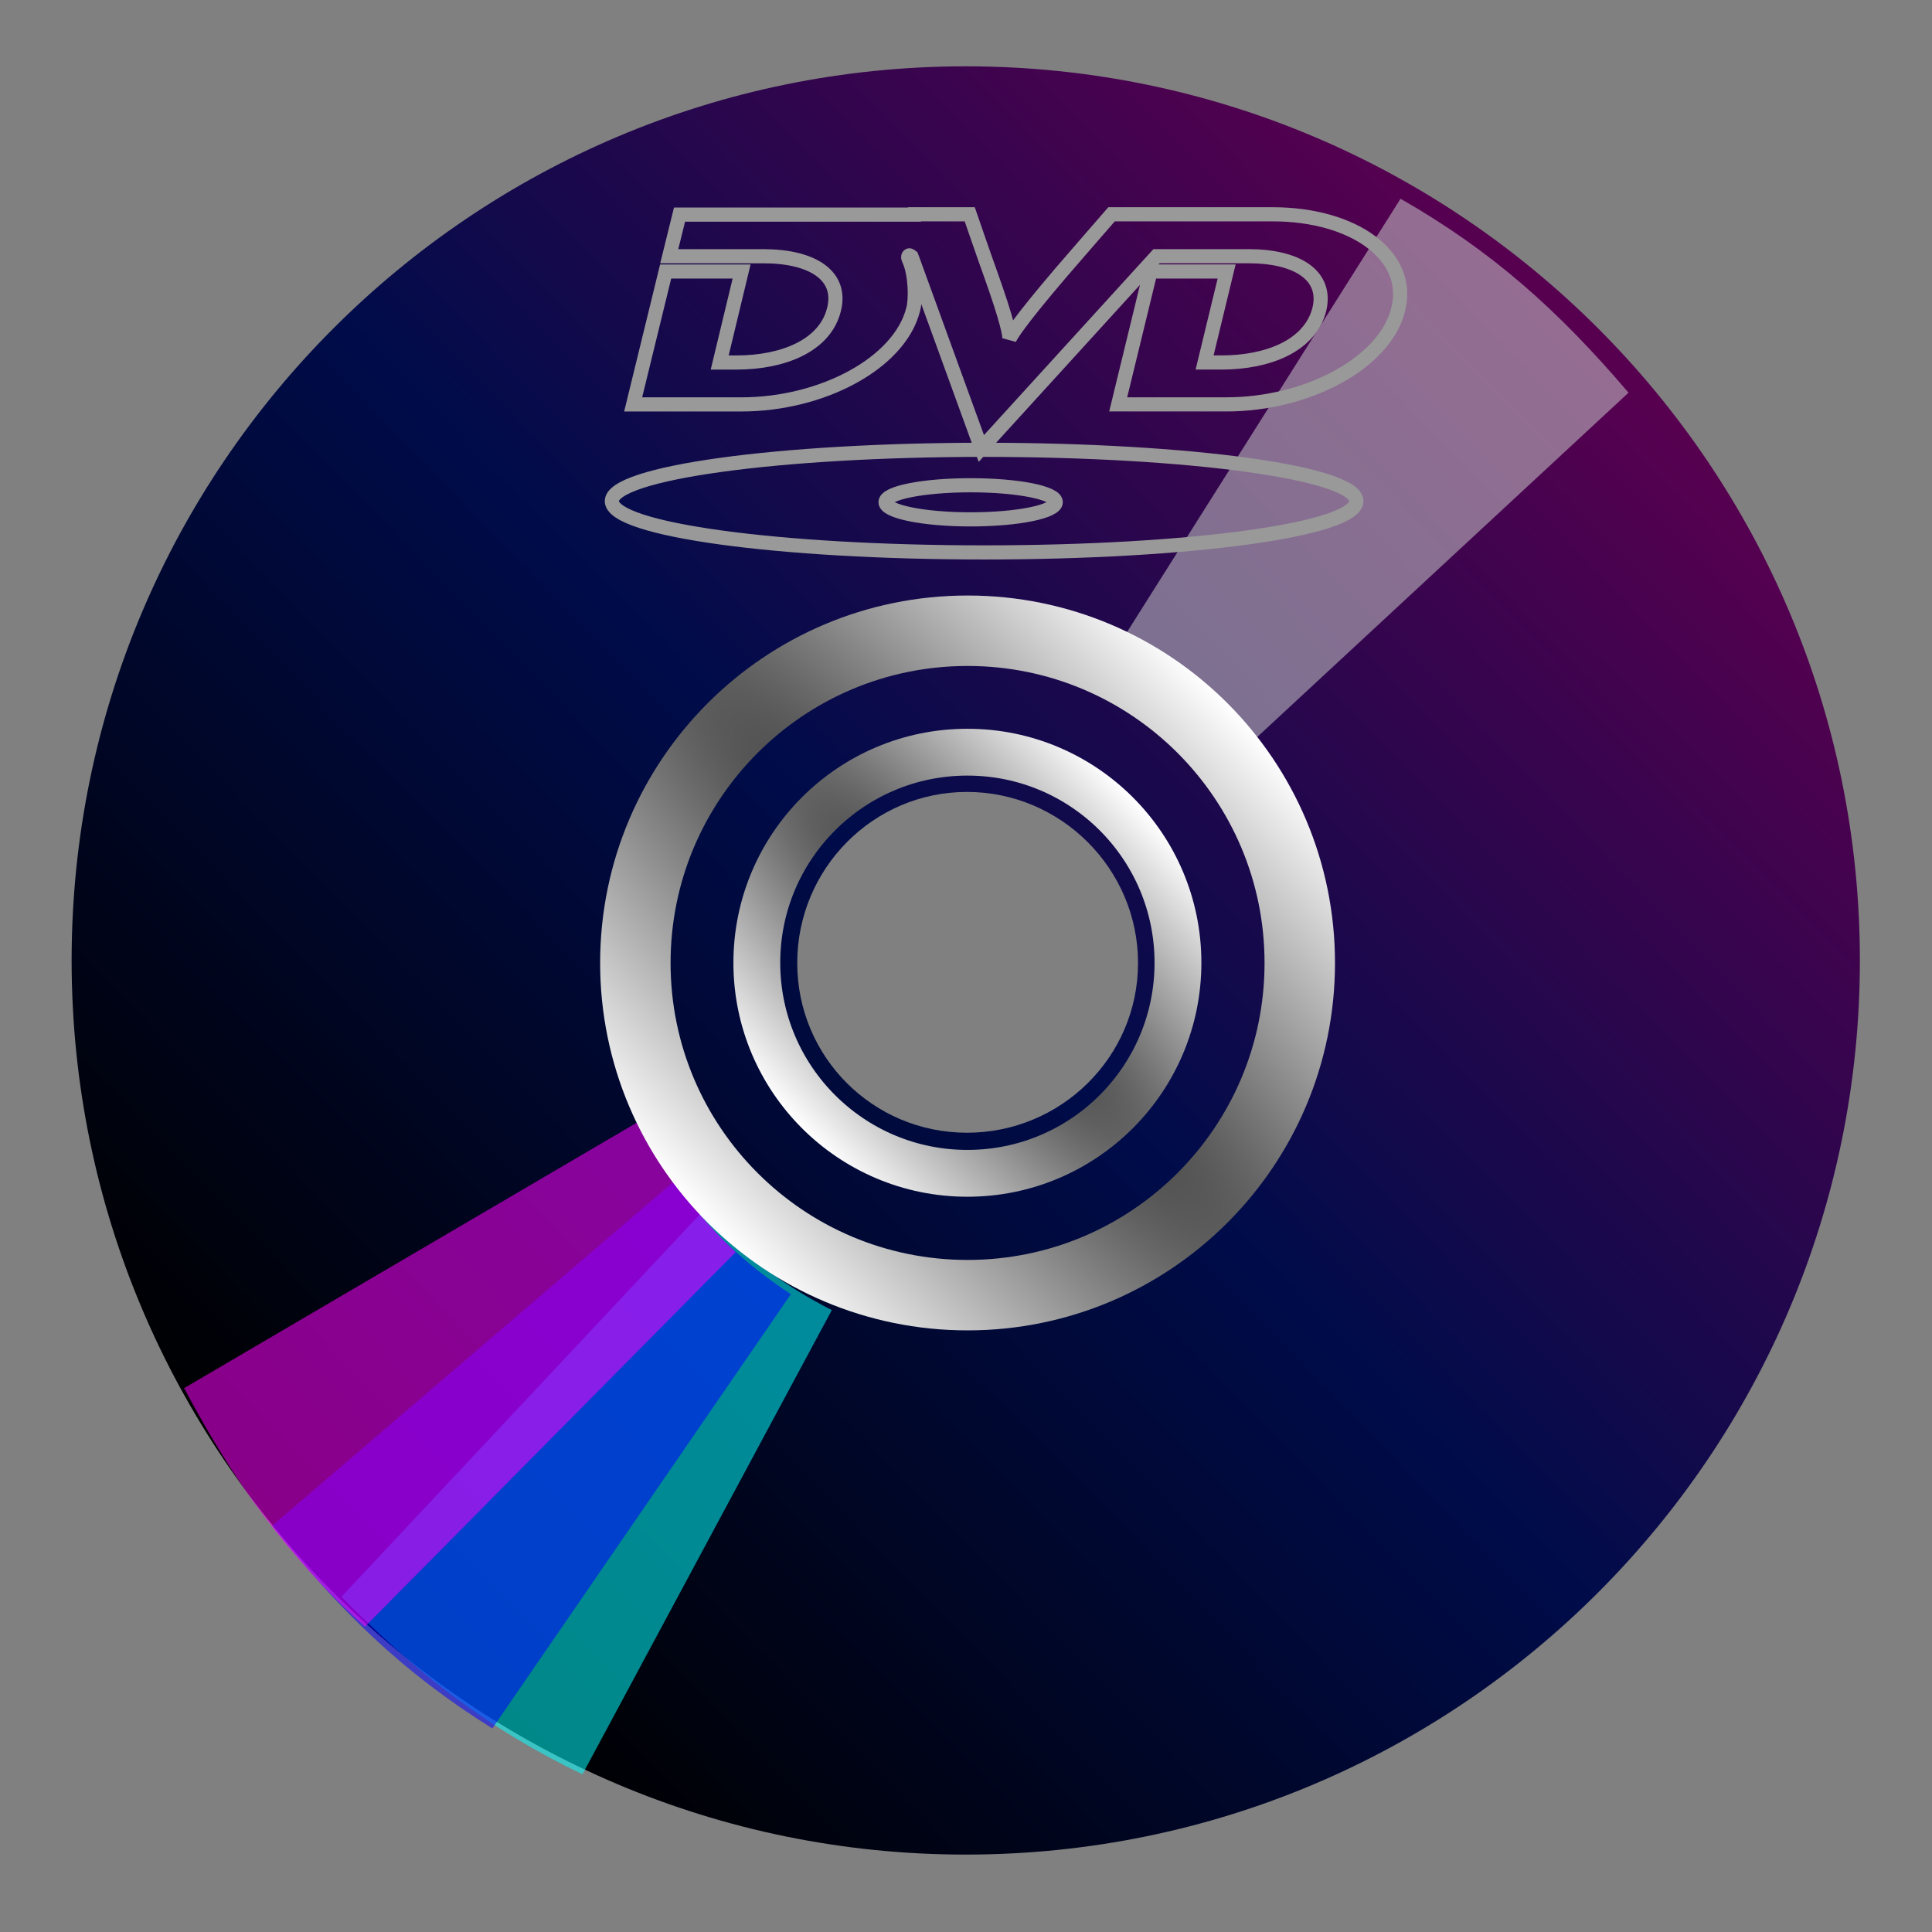 <?xml version="1.0" encoding="UTF-8" standalone="no"?>
<!-- Created with Inkscape (http://www.inkscape.org/) -->

<svg
   xmlns:dc="http://purl.org/dc/elements/1.1/"
   xmlns:cc="http://creativecommons.org/ns#"
   xmlns:rdf="http://www.w3.org/1999/02/22-rdf-syntax-ns#"
   xmlns:svg="http://www.w3.org/2000/svg"
   xmlns="http://www.w3.org/2000/svg"
   xmlns:xlink="http://www.w3.org/1999/xlink"
   xmlns:sodipodi="http://sodipodi.sourceforge.net/DTD/sodipodi-0.dtd"
   xmlns:inkscape="http://www.inkscape.org/namespaces/inkscape"
   width="96"
   height="96"
   id="svg4141"
   version="1.1"
   inkscape:version="0.48.4 r9939"
   sodipodi:docname="media-dvd (copy).svg">
  <rect width="100%" height="100%" fill="#808080" stroke="none"/>
  <defs
     id="defs4143">
    <linearGradient
       id="linearGradient3766">
      <stop
         style="stop-color:#999999;stop-opacity:1;"
         offset="0"
         id="stop3768" />
      <stop
         id="stop3774"
         offset="0.137"
         style="stop-color:#515151;stop-opacity:1;" />
      <stop
         style="stop-color:#ffffff;stop-opacity:1;"
         offset="1"
         id="stop3770" />
    </linearGradient>
    <style
       id="style2464"
       type="text/css" />
    <linearGradient
       id="linearGradient3778">
      <stop
         style="stop-color:#580050;stop-opacity:1;"
         offset="0"
         id="stop3780" />
      <stop
         id="stop3767"
         offset="0.5"
         style="stop-color:#000c4a;stop-opacity:1;" />
      <stop
         style="stop-color:#000000;stop-opacity:1;"
         offset="1"
         id="stop3782" />
    </linearGradient>
    <linearGradient
       inkscape:collect="always"
       xlink:href="#linearGradient3778"
       id="linearGradient3921"
       x1="70.112"
       y1="990.259"
       x2="21.07"
       y2="1038.076"
       gradientUnits="userSpaceOnUse" />
    <radialGradient
       inkscape:collect="always"
       xlink:href="#linearGradient3766"
       id="radialGradient3776"
       cx="25.67"
       cy="27.062"
       fx="25.67"
       fy="27.062"
       r="8.345"
       gradientUnits="userSpaceOnUse"
       gradientTransform="matrix(3.692,3.85,-0.722,0.692,-49.569,-90.501)" />
    <radialGradient
       inkscape:collect="always"
       xlink:href="#linearGradient3766"
       id="radialGradient3785"
       cx="25.67"
       cy="27.062"
       fx="25.67"
       fy="27.062"
       r="8.383"
       gradientUnits="userSpaceOnUse"
       gradientTransform="matrix(3.089,3.269,-0.727,0.687,-33.954,-75.429)" />
  </defs>
  <sodipodi:namedview
     id="base"
     pagecolor="#ffffff"
     bordercolor="#666666"
     borderopacity="1.0"
     inkscape:pageopacity="0.0"
     inkscape:pageshadow="2"
     inkscape:zoom="3.5"
     inkscape:cx="33.284723"
     inkscape:cy="26.147841"
     inkscape:current-layer="g4079"
     showgrid="true"
     inkscape:grid-bbox="true"
     inkscape:document-units="px"
     inkscape:window-width="1305"
     inkscape:window-height="744"
     inkscape:window-x="61"
     inkscape:window-y="24"
     inkscape:window-maximized="1"
     inkscape:snap-page="true"
     inkscape:snap-bbox="false"
     fit-margin-top="0"
     fit-margin-left="0"
     fit-margin-right="0"
     fit-margin-bottom="0"
     inkscape:snap-global="false" />
  <g
     id="layer1"
     inkscape:label="Layer 1"
     inkscape:groupmode="layer"
     transform="translate(-2.0528877e-6,48)">
    <g
       id="g4079"
       transform="matrix(1.29,0,0,1.29,-10.177,-1307.972)">
      <rect
         style="fill:none;stroke:none"
         id="rect3332"
         width="74.404"
         height="74.404"
         x="7.887"
         y="976.53" />
      <path
         style="fill:url(#linearGradient3921);fill-opacity:1;stroke:none"
         d="m 45.089,979.277 c -19.018,0 -34.441,15.423 -34.441,34.441 0,19.018 15.423,34.441 34.441,34.441 19.018,0 34.441,-15.423 34.441,-34.441 0,-19.018 -15.423,-34.441 -34.441,-34.441 z m 0.048,27.95 c 3.622,0 6.588,2.966 6.588,6.588 0,3.622 -2.966,6.539 -6.588,6.539 -3.622,0 -6.539,-2.917 -6.539,-6.539 0,-3.622 2.917,-6.588 6.539,-6.588 z"
         id="path2985"
         inkscape:connector-curvature="0" />
      <path
         style="fill:#cccccc;fill-opacity:0.534;stroke:none"
         d="M 51.002,1001.543 61.836,984.378 c 3.532,2.014 6.104,4.327 8.782,7.471 l -14.936,13.85 c -1.449,-1.892 -3.064,-3.19 -4.68,-4.156 z"
         id="path3198"
         inkscape:connector-curvature="0"
         sodipodi:nodetypes="ccccc"
         inkscape:transform-center-x="-7.670158"
         inkscape:transform-center-y="-9.2428144" />
      <path
         inkscape:transform-center-y="9.6868356"
         inkscape:transform-center-x="7.0608935"
         sodipodi:nodetypes="ccccc"
         inkscape:connector-curvature="0"
         id="path3987"
         d="m 39.93,1027.185 -9.605,17.882 c -3.664,-1.761 -6.392,-3.889 -9.284,-6.838 l 13.929,-14.862 c 1.578,1.786 3.28,2.967 4.959,3.818 z"
         style="fill:#00ffff;fill-opacity:0.534;stroke:none" />
      <path
         style="fill:#0000ff;fill-opacity:0.534;stroke:none"
         d="m 38.353,1026.572 -11.499,16.727 c -3.45,-2.151 -5.93,-4.563 -8.482,-7.809 l 15.468,-13.254 c 1.374,1.947 2.937,3.307 4.513,4.336 z"
         id="path3999"
         inkscape:connector-curvature="0"
         sodipodi:nodetypes="ccccc"
         inkscape:transform-center-x="7.9945275"
         inkscape:transform-center-y="8.9746856" />
      <path
         inkscape:transform-center-y="7.5890356"
         inkscape:transform-center-x="9.3069495"
         sodipodi:nodetypes="ccccc"
         inkscape:connector-curvature="0"
         id="path4003"
         d="m 36.225,1024.956 -14.28,14.425 c -3.014,-2.728 -5.027,-5.541 -6.964,-9.189 l 17.571,-10.304 c 1.007,2.16 2.304,3.775 3.673,5.067 z"
         style="fill:#ff00ff;fill-opacity:0.534;stroke:none" />
      <path
         transform="matrix(1.696,0,0,1.696,1.624,967.917)"
         d="m 33.214,27.062 c 0,4.167 -3.378,7.545 -7.545,7.545 -4.167,0 -7.545,-3.378 -7.545,-7.545 0,-4.167 3.378,-7.545 7.545,-7.545 4.167,0 7.545,3.378 7.545,7.545 z"
         sodipodi:ry="7.5446429"
         sodipodi:rx="7.5446429"
         sodipodi:cy="27.0625"
         sodipodi:cx="25.669643"
         id="path3771"
         style="fill:none;stroke:url(#radialGradient3776);stroke-width:1.6;stroke-miterlimit:4;stroke-opacity:1;stroke-dasharray:none"
         sodipodi:type="arc" />
      <path
         sodipodi:type="arc"
         style="fill:none;stroke:url(#radialGradient3785);stroke-width:1.678;stroke-miterlimit:4;stroke-opacity:1;stroke-dasharray:none"
         id="path3773"
         sodipodi:cx="25.669643"
         sodipodi:cy="27.0625"
         sodipodi:rx="7.5446429"
         sodipodi:ry="7.5446429"
         d="m 33.214,27.062 c 0,4.167 -3.378,7.545 -7.545,7.545 -4.167,0 -7.545,-3.378 -7.545,-7.545 0,-4.167 3.378,-7.545 7.545,-7.545 4.167,0 7.545,3.378 7.545,7.545 z"
         transform="matrix(1.075,0,0,1.075,17.558,984.715)" />
      <path
         d="m 43.117,984.989 -5.167,0 -3.886,0 -0.396,1.603 2.944,0 0.681,0 c 1.89,0 3.045,0.743 2.723,2.044 -0.347,1.426 -2.005,2.05 -3.753,2.05 l -0.652,0 0.844,-3.505 -2.926,0 -1.251,5.119 4.166,0 c 3.124,0 6.107,-1.599 6.621,-3.664 0.104,-0.375 0.092,-1.317 -0.15,-1.88 0,-0.03 -0.023,-0.034 -0.03,-0.087 -0.023,0 -0.023,-0.101 0.03,-0.112 0.025,0 0.074,0.04 0.088,0.051 0.025,0.063 0.039,0.108 0.039,0.108 l 2.647,7.282 6.749,-7.407 2.851,0 0.687,0 c 1.89,0 3.043,0.743 2.734,2.044 -0.36,1.426 -2.016,2.05 -3.764,2.05 l -0.657,0 0.849,-3.505 -2.932,0 -1.245,5.119 4.166,0 c 3.124,0 6.12,-1.599 6.621,-3.664 0.514,-2.052 -1.698,-3.658 -4.835,-3.658 l -6.208,0 c 0,0 -1.646,1.891 -1.955,2.254 -1.632,1.914 -1.932,2.427 -1.984,2.565 0.023,-0.137 -0.051,-0.649 -0.745,-2.588 -0.192,-0.525 -0.779,-2.231 -0.779,-2.231 l -2.124,0 0,0 z m 2.676,9.06 c -7.919,0 -14.336,0.888 -14.336,1.976 0,1.101 6.417,1.976 14.336,1.976 7.919,0 14.342,-0.875 14.342,-1.976 0,-1.088 -6.423,-1.976 -14.342,-1.976 z m -0.518,1.365 c 1.813,0 3.281,0.289 3.281,0.651 0,0.363 -1.469,0.663 -3.281,0.663 -1.813,0 -3.276,-0.3 -3.276,-0.663 0,-0.362 1.463,-0.651 3.276,-0.651 z"
         inkscape:connector-curvature="0"
         id="path3745"
         style="fill:none;stroke:#999999;stroke-width:0.545;stroke-miterlimit:4;stroke-dasharray:none;display:inline" />
    </g>
  </g>
</svg>
